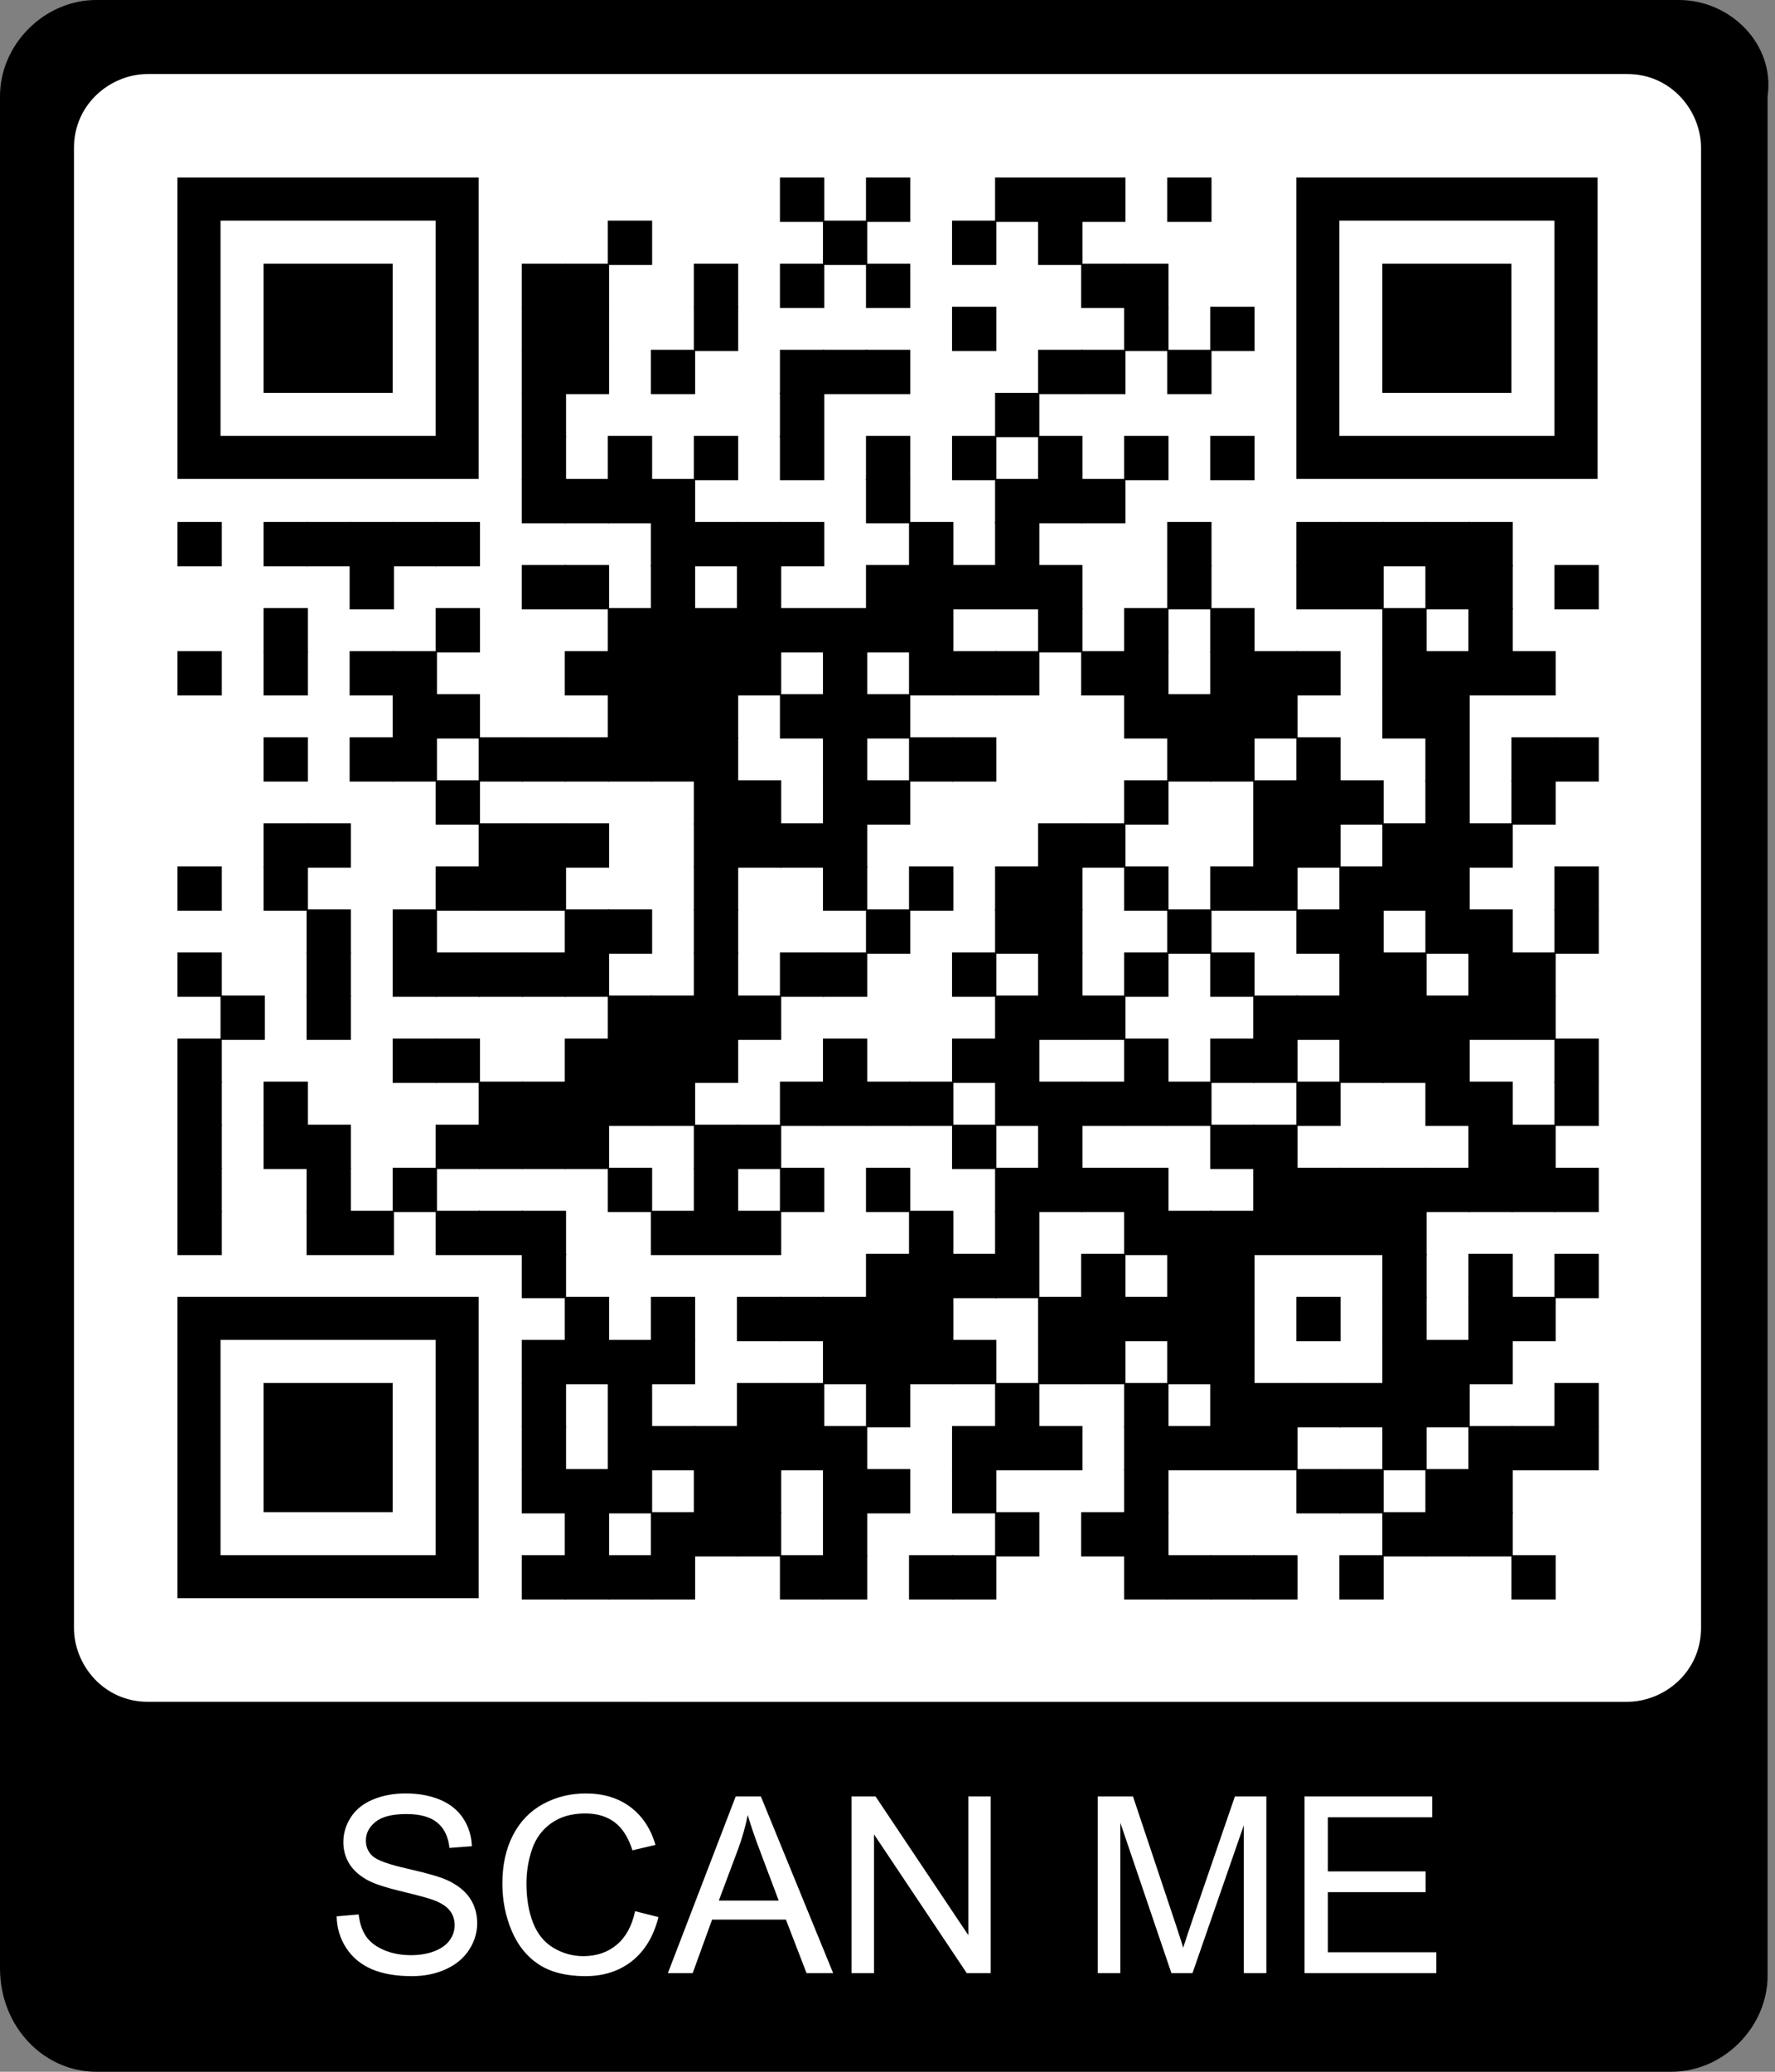 <?xml version="1.0" encoding="utf-8"?>
<svg xmlns="http://www.w3.org/2000/svg" xmlns:xlink="http://www.w3.org/1999/xlink" xml:space="preserve" width="990" height="1155" viewBox="0 0 990 1155"><rect x="0" y="0" width="990" height="1155" fill="#808080" stroke="none"/><rect width="916.575" height="916.575" fill="#ffffff" x="41.25" y="41.25"/><g transform="scale(41.25)" fill="#000000"><path d="M22.7,0H1.3C0.6,0,0,0.6,0,1.3v25.3C0,27.4,0.6,28,1.3,28h21.3c0.7,0,1.3-0.6,1.3-1.3V1.3C24,0.6,23.4,0,22.7,0 z M23,22c0,0.6-0.5,1-1,1H2c-0.6,0-1-0.5-1-1V2c0-0.6,0.5-1,1-1h20c0.6,0,1,0.5,1,1V22z"/></g><g fill="#000000">
<g transform="translate(435,99) scale(4.12)"><rect width="6" height="6"/></g>
<g transform="translate(483,99) scale(4.12)"><rect width="6" height="6"/></g>
<g transform="translate(555,99) scale(4.12)"><rect width="6" height="6"/></g>
<g transform="translate(579,99) scale(4.12)"><rect width="6" height="6"/></g>
<g transform="translate(603,99) scale(4.12)"><rect width="6" height="6"/></g>
<g transform="translate(651,99) scale(4.12)"><rect width="6" height="6"/></g>
<g transform="translate(339,123) scale(4.12)"><rect width="6" height="6"/></g>
<g transform="translate(459,123) scale(4.12)"><rect width="6" height="6"/></g>
<g transform="translate(531,123) scale(4.12)"><rect width="6" height="6"/></g>
<g transform="translate(579,123) scale(4.12)"><rect width="6" height="6"/></g>
<g transform="translate(291,147) scale(4.12)"><rect width="6" height="6"/></g>
<g transform="translate(315,147) scale(4.12)"><rect width="6" height="6"/></g>
<g transform="translate(387,147) scale(4.12)"><rect width="6" height="6"/></g>
<g transform="translate(435,147) scale(4.12)"><rect width="6" height="6"/></g>
<g transform="translate(483,147) scale(4.12)"><rect width="6" height="6"/></g>
<g transform="translate(603,147) scale(4.12)"><rect width="6" height="6"/></g>
<g transform="translate(627,147) scale(4.12)"><rect width="6" height="6"/></g>
<g transform="translate(291,171) scale(4.12)"><rect width="6" height="6"/></g>
<g transform="translate(315,171) scale(4.12)"><rect width="6" height="6"/></g>
<g transform="translate(387,171) scale(4.12)"><rect width="6" height="6"/></g>
<g transform="translate(531,171) scale(4.12)"><rect width="6" height="6"/></g>
<g transform="translate(627,171) scale(4.12)"><rect width="6" height="6"/></g>
<g transform="translate(675,171) scale(4.12)"><rect width="6" height="6"/></g>
<g transform="translate(291,195) scale(4.12)"><rect width="6" height="6"/></g>
<g transform="translate(315,195) scale(4.12)"><rect width="6" height="6"/></g>
<g transform="translate(363,195) scale(4.12)"><rect width="6" height="6"/></g>
<g transform="translate(435,195) scale(4.12)"><rect width="6" height="6"/></g>
<g transform="translate(459,195) scale(4.12)"><rect width="6" height="6"/></g>
<g transform="translate(483,195) scale(4.12)"><rect width="6" height="6"/></g>
<g transform="translate(579,195) scale(4.12)"><rect width="6" height="6"/></g>
<g transform="translate(603,195) scale(4.12)"><rect width="6" height="6"/></g>
<g transform="translate(651,195) scale(4.12)"><rect width="6" height="6"/></g>
<g transform="translate(291,219) scale(4.12)"><rect width="6" height="6"/></g>
<g transform="translate(435,219) scale(4.12)"><rect width="6" height="6"/></g>
<g transform="translate(555,219) scale(4.12)"><rect width="6" height="6"/></g>
<g transform="translate(291,243) scale(4.12)"><rect width="6" height="6"/></g>
<g transform="translate(339,243) scale(4.12)"><rect width="6" height="6"/></g>
<g transform="translate(387,243) scale(4.12)"><rect width="6" height="6"/></g>
<g transform="translate(435,243) scale(4.12)"><rect width="6" height="6"/></g>
<g transform="translate(483,243) scale(4.12)"><rect width="6" height="6"/></g>
<g transform="translate(531,243) scale(4.12)"><rect width="6" height="6"/></g>
<g transform="translate(579,243) scale(4.12)"><rect width="6" height="6"/></g>
<g transform="translate(627,243) scale(4.12)"><rect width="6" height="6"/></g>
<g transform="translate(675,243) scale(4.12)"><rect width="6" height="6"/></g>
<g transform="translate(291,267) scale(4.12)"><rect width="6" height="6"/></g>
<g transform="translate(315,267) scale(4.12)"><rect width="6" height="6"/></g>
<g transform="translate(339,267) scale(4.12)"><rect width="6" height="6"/></g>
<g transform="translate(363,267) scale(4.12)"><rect width="6" height="6"/></g>
<g transform="translate(483,267) scale(4.12)"><rect width="6" height="6"/></g>
<g transform="translate(555,267) scale(4.12)"><rect width="6" height="6"/></g>
<g transform="translate(579,267) scale(4.12)"><rect width="6" height="6"/></g>
<g transform="translate(603,267) scale(4.12)"><rect width="6" height="6"/></g>
<g transform="translate(99,291) scale(4.12)"><rect width="6" height="6"/></g>
<g transform="translate(147,291) scale(4.12)"><rect width="6" height="6"/></g>
<g transform="translate(171,291) scale(4.12)"><rect width="6" height="6"/></g>
<g transform="translate(195,291) scale(4.12)"><rect width="6" height="6"/></g>
<g transform="translate(219,291) scale(4.12)"><rect width="6" height="6"/></g>
<g transform="translate(243,291) scale(4.12)"><rect width="6" height="6"/></g>
<g transform="translate(363,291) scale(4.12)"><rect width="6" height="6"/></g>
<g transform="translate(387,291) scale(4.12)"><rect width="6" height="6"/></g>
<g transform="translate(411,291) scale(4.12)"><rect width="6" height="6"/></g>
<g transform="translate(435,291) scale(4.12)"><rect width="6" height="6"/></g>
<g transform="translate(507,291) scale(4.12)"><rect width="6" height="6"/></g>
<g transform="translate(555,291) scale(4.12)"><rect width="6" height="6"/></g>
<g transform="translate(651,291) scale(4.12)"><rect width="6" height="6"/></g>
<g transform="translate(723,291) scale(4.12)"><rect width="6" height="6"/></g>
<g transform="translate(747,291) scale(4.12)"><rect width="6" height="6"/></g>
<g transform="translate(771,291) scale(4.12)"><rect width="6" height="6"/></g>
<g transform="translate(795,291) scale(4.12)"><rect width="6" height="6"/></g>
<g transform="translate(819,291) scale(4.12)"><rect width="6" height="6"/></g>
<g transform="translate(195,315) scale(4.12)"><rect width="6" height="6"/></g>
<g transform="translate(291,315) scale(4.12)"><rect width="6" height="6"/></g>
<g transform="translate(315,315) scale(4.12)"><rect width="6" height="6"/></g>
<g transform="translate(363,315) scale(4.12)"><rect width="6" height="6"/></g>
<g transform="translate(411,315) scale(4.12)"><rect width="6" height="6"/></g>
<g transform="translate(483,315) scale(4.12)"><rect width="6" height="6"/></g>
<g transform="translate(507,315) scale(4.12)"><rect width="6" height="6"/></g>
<g transform="translate(531,315) scale(4.12)"><rect width="6" height="6"/></g>
<g transform="translate(555,315) scale(4.12)"><rect width="6" height="6"/></g>
<g transform="translate(579,315) scale(4.12)"><rect width="6" height="6"/></g>
<g transform="translate(651,315) scale(4.12)"><rect width="6" height="6"/></g>
<g transform="translate(723,315) scale(4.12)"><rect width="6" height="6"/></g>
<g transform="translate(747,315) scale(4.12)"><rect width="6" height="6"/></g>
<g transform="translate(795,315) scale(4.12)"><rect width="6" height="6"/></g>
<g transform="translate(819,315) scale(4.12)"><rect width="6" height="6"/></g>
<g transform="translate(867,315) scale(4.12)"><rect width="6" height="6"/></g>
<g transform="translate(147,339) scale(4.12)"><rect width="6" height="6"/></g>
<g transform="translate(243,339) scale(4.12)"><rect width="6" height="6"/></g>
<g transform="translate(339,339) scale(4.12)"><rect width="6" height="6"/></g>
<g transform="translate(363,339) scale(4.12)"><rect width="6" height="6"/></g>
<g transform="translate(387,339) scale(4.12)"><rect width="6" height="6"/></g>
<g transform="translate(411,339) scale(4.12)"><rect width="6" height="6"/></g>
<g transform="translate(435,339) scale(4.12)"><rect width="6" height="6"/></g>
<g transform="translate(459,339) scale(4.12)"><rect width="6" height="6"/></g>
<g transform="translate(483,339) scale(4.12)"><rect width="6" height="6"/></g>
<g transform="translate(507,339) scale(4.12)"><rect width="6" height="6"/></g>
<g transform="translate(579,339) scale(4.12)"><rect width="6" height="6"/></g>
<g transform="translate(627,339) scale(4.12)"><rect width="6" height="6"/></g>
<g transform="translate(675,339) scale(4.12)"><rect width="6" height="6"/></g>
<g transform="translate(771,339) scale(4.12)"><rect width="6" height="6"/></g>
<g transform="translate(819,339) scale(4.12)"><rect width="6" height="6"/></g>
<g transform="translate(99,363) scale(4.12)"><rect width="6" height="6"/></g>
<g transform="translate(147,363) scale(4.12)"><rect width="6" height="6"/></g>
<g transform="translate(195,363) scale(4.12)"><rect width="6" height="6"/></g>
<g transform="translate(219,363) scale(4.12)"><rect width="6" height="6"/></g>
<g transform="translate(315,363) scale(4.12)"><rect width="6" height="6"/></g>
<g transform="translate(339,363) scale(4.12)"><rect width="6" height="6"/></g>
<g transform="translate(363,363) scale(4.12)"><rect width="6" height="6"/></g>
<g transform="translate(387,363) scale(4.12)"><rect width="6" height="6"/></g>
<g transform="translate(411,363) scale(4.12)"><rect width="6" height="6"/></g>
<g transform="translate(459,363) scale(4.12)"><rect width="6" height="6"/></g>
<g transform="translate(507,363) scale(4.12)"><rect width="6" height="6"/></g>
<g transform="translate(531,363) scale(4.12)"><rect width="6" height="6"/></g>
<g transform="translate(555,363) scale(4.12)"><rect width="6" height="6"/></g>
<g transform="translate(603,363) scale(4.12)"><rect width="6" height="6"/></g>
<g transform="translate(627,363) scale(4.12)"><rect width="6" height="6"/></g>
<g transform="translate(675,363) scale(4.12)"><rect width="6" height="6"/></g>
<g transform="translate(699,363) scale(4.12)"><rect width="6" height="6"/></g>
<g transform="translate(723,363) scale(4.12)"><rect width="6" height="6"/></g>
<g transform="translate(771,363) scale(4.12)"><rect width="6" height="6"/></g>
<g transform="translate(795,363) scale(4.12)"><rect width="6" height="6"/></g>
<g transform="translate(819,363) scale(4.12)"><rect width="6" height="6"/></g>
<g transform="translate(843,363) scale(4.12)"><rect width="6" height="6"/></g>
<g transform="translate(219,387) scale(4.12)"><rect width="6" height="6"/></g>
<g transform="translate(243,387) scale(4.12)"><rect width="6" height="6"/></g>
<g transform="translate(339,387) scale(4.12)"><rect width="6" height="6"/></g>
<g transform="translate(363,387) scale(4.12)"><rect width="6" height="6"/></g>
<g transform="translate(387,387) scale(4.12)"><rect width="6" height="6"/></g>
<g transform="translate(435,387) scale(4.12)"><rect width="6" height="6"/></g>
<g transform="translate(459,387) scale(4.12)"><rect width="6" height="6"/></g>
<g transform="translate(483,387) scale(4.12)"><rect width="6" height="6"/></g>
<g transform="translate(627,387) scale(4.12)"><rect width="6" height="6"/></g>
<g transform="translate(651,387) scale(4.12)"><rect width="6" height="6"/></g>
<g transform="translate(675,387) scale(4.12)"><rect width="6" height="6"/></g>
<g transform="translate(699,387) scale(4.12)"><rect width="6" height="6"/></g>
<g transform="translate(771,387) scale(4.12)"><rect width="6" height="6"/></g>
<g transform="translate(795,387) scale(4.12)"><rect width="6" height="6"/></g>
<g transform="translate(147,411) scale(4.12)"><rect width="6" height="6"/></g>
<g transform="translate(195,411) scale(4.12)"><rect width="6" height="6"/></g>
<g transform="translate(219,411) scale(4.12)"><rect width="6" height="6"/></g>
<g transform="translate(267,411) scale(4.12)"><rect width="6" height="6"/></g>
<g transform="translate(291,411) scale(4.12)"><rect width="6" height="6"/></g>
<g transform="translate(315,411) scale(4.12)"><rect width="6" height="6"/></g>
<g transform="translate(339,411) scale(4.12)"><rect width="6" height="6"/></g>
<g transform="translate(363,411) scale(4.12)"><rect width="6" height="6"/></g>
<g transform="translate(387,411) scale(4.12)"><rect width="6" height="6"/></g>
<g transform="translate(459,411) scale(4.12)"><rect width="6" height="6"/></g>
<g transform="translate(507,411) scale(4.12)"><rect width="6" height="6"/></g>
<g transform="translate(531,411) scale(4.12)"><rect width="6" height="6"/></g>
<g transform="translate(651,411) scale(4.12)"><rect width="6" height="6"/></g>
<g transform="translate(675,411) scale(4.12)"><rect width="6" height="6"/></g>
<g transform="translate(723,411) scale(4.12)"><rect width="6" height="6"/></g>
<g transform="translate(795,411) scale(4.12)"><rect width="6" height="6"/></g>
<g transform="translate(843,411) scale(4.12)"><rect width="6" height="6"/></g>
<g transform="translate(867,411) scale(4.12)"><rect width="6" height="6"/></g>
<g transform="translate(243,435) scale(4.12)"><rect width="6" height="6"/></g>
<g transform="translate(387,435) scale(4.12)"><rect width="6" height="6"/></g>
<g transform="translate(411,435) scale(4.12)"><rect width="6" height="6"/></g>
<g transform="translate(459,435) scale(4.12)"><rect width="6" height="6"/></g>
<g transform="translate(483,435) scale(4.12)"><rect width="6" height="6"/></g>
<g transform="translate(627,435) scale(4.12)"><rect width="6" height="6"/></g>
<g transform="translate(699,435) scale(4.12)"><rect width="6" height="6"/></g>
<g transform="translate(723,435) scale(4.12)"><rect width="6" height="6"/></g>
<g transform="translate(747,435) scale(4.12)"><rect width="6" height="6"/></g>
<g transform="translate(795,435) scale(4.12)"><rect width="6" height="6"/></g>
<g transform="translate(843,435) scale(4.12)"><rect width="6" height="6"/></g>
<g transform="translate(147,459) scale(4.12)"><rect width="6" height="6"/></g>
<g transform="translate(171,459) scale(4.12)"><rect width="6" height="6"/></g>
<g transform="translate(267,459) scale(4.12)"><rect width="6" height="6"/></g>
<g transform="translate(291,459) scale(4.12)"><rect width="6" height="6"/></g>
<g transform="translate(315,459) scale(4.12)"><rect width="6" height="6"/></g>
<g transform="translate(387,459) scale(4.12)"><rect width="6" height="6"/></g>
<g transform="translate(411,459) scale(4.12)"><rect width="6" height="6"/></g>
<g transform="translate(435,459) scale(4.12)"><rect width="6" height="6"/></g>
<g transform="translate(459,459) scale(4.12)"><rect width="6" height="6"/></g>
<g transform="translate(579,459) scale(4.12)"><rect width="6" height="6"/></g>
<g transform="translate(603,459) scale(4.12)"><rect width="6" height="6"/></g>
<g transform="translate(699,459) scale(4.12)"><rect width="6" height="6"/></g>
<g transform="translate(723,459) scale(4.12)"><rect width="6" height="6"/></g>
<g transform="translate(771,459) scale(4.12)"><rect width="6" height="6"/></g>
<g transform="translate(795,459) scale(4.12)"><rect width="6" height="6"/></g>
<g transform="translate(819,459) scale(4.12)"><rect width="6" height="6"/></g>
<g transform="translate(99,483) scale(4.12)"><rect width="6" height="6"/></g>
<g transform="translate(147,483) scale(4.12)"><rect width="6" height="6"/></g>
<g transform="translate(243,483) scale(4.12)"><rect width="6" height="6"/></g>
<g transform="translate(267,483) scale(4.12)"><rect width="6" height="6"/></g>
<g transform="translate(291,483) scale(4.12)"><rect width="6" height="6"/></g>
<g transform="translate(387,483) scale(4.12)"><rect width="6" height="6"/></g>
<g transform="translate(459,483) scale(4.12)"><rect width="6" height="6"/></g>
<g transform="translate(507,483) scale(4.12)"><rect width="6" height="6"/></g>
<g transform="translate(555,483) scale(4.12)"><rect width="6" height="6"/></g>
<g transform="translate(579,483) scale(4.12)"><rect width="6" height="6"/></g>
<g transform="translate(627,483) scale(4.12)"><rect width="6" height="6"/></g>
<g transform="translate(675,483) scale(4.12)"><rect width="6" height="6"/></g>
<g transform="translate(699,483) scale(4.12)"><rect width="6" height="6"/></g>
<g transform="translate(747,483) scale(4.12)"><rect width="6" height="6"/></g>
<g transform="translate(771,483) scale(4.12)"><rect width="6" height="6"/></g>
<g transform="translate(795,483) scale(4.12)"><rect width="6" height="6"/></g>
<g transform="translate(867,483) scale(4.12)"><rect width="6" height="6"/></g>
<g transform="translate(171,507) scale(4.12)"><rect width="6" height="6"/></g>
<g transform="translate(219,507) scale(4.12)"><rect width="6" height="6"/></g>
<g transform="translate(315,507) scale(4.12)"><rect width="6" height="6"/></g>
<g transform="translate(339,507) scale(4.12)"><rect width="6" height="6"/></g>
<g transform="translate(387,507) scale(4.12)"><rect width="6" height="6"/></g>
<g transform="translate(483,507) scale(4.12)"><rect width="6" height="6"/></g>
<g transform="translate(555,507) scale(4.12)"><rect width="6" height="6"/></g>
<g transform="translate(579,507) scale(4.12)"><rect width="6" height="6"/></g>
<g transform="translate(651,507) scale(4.12)"><rect width="6" height="6"/></g>
<g transform="translate(723,507) scale(4.12)"><rect width="6" height="6"/></g>
<g transform="translate(747,507) scale(4.12)"><rect width="6" height="6"/></g>
<g transform="translate(795,507) scale(4.12)"><rect width="6" height="6"/></g>
<g transform="translate(819,507) scale(4.12)"><rect width="6" height="6"/></g>
<g transform="translate(867,507) scale(4.12)"><rect width="6" height="6"/></g>
<g transform="translate(99,531) scale(4.12)"><rect width="6" height="6"/></g>
<g transform="translate(171,531) scale(4.12)"><rect width="6" height="6"/></g>
<g transform="translate(219,531) scale(4.12)"><rect width="6" height="6"/></g>
<g transform="translate(243,531) scale(4.12)"><rect width="6" height="6"/></g>
<g transform="translate(267,531) scale(4.12)"><rect width="6" height="6"/></g>
<g transform="translate(291,531) scale(4.12)"><rect width="6" height="6"/></g>
<g transform="translate(315,531) scale(4.12)"><rect width="6" height="6"/></g>
<g transform="translate(387,531) scale(4.12)"><rect width="6" height="6"/></g>
<g transform="translate(435,531) scale(4.12)"><rect width="6" height="6"/></g>
<g transform="translate(459,531) scale(4.12)"><rect width="6" height="6"/></g>
<g transform="translate(531,531) scale(4.12)"><rect width="6" height="6"/></g>
<g transform="translate(579,531) scale(4.12)"><rect width="6" height="6"/></g>
<g transform="translate(627,531) scale(4.12)"><rect width="6" height="6"/></g>
<g transform="translate(675,531) scale(4.12)"><rect width="6" height="6"/></g>
<g transform="translate(747,531) scale(4.12)"><rect width="6" height="6"/></g>
<g transform="translate(771,531) scale(4.12)"><rect width="6" height="6"/></g>
<g transform="translate(819,531) scale(4.12)"><rect width="6" height="6"/></g>
<g transform="translate(843,531) scale(4.12)"><rect width="6" height="6"/></g>
<g transform="translate(123,555) scale(4.12)"><rect width="6" height="6"/></g>
<g transform="translate(171,555) scale(4.12)"><rect width="6" height="6"/></g>
<g transform="translate(339,555) scale(4.12)"><rect width="6" height="6"/></g>
<g transform="translate(363,555) scale(4.12)"><rect width="6" height="6"/></g>
<g transform="translate(387,555) scale(4.12)"><rect width="6" height="6"/></g>
<g transform="translate(411,555) scale(4.12)"><rect width="6" height="6"/></g>
<g transform="translate(555,555) scale(4.12)"><rect width="6" height="6"/></g>
<g transform="translate(579,555) scale(4.12)"><rect width="6" height="6"/></g>
<g transform="translate(603,555) scale(4.12)"><rect width="6" height="6"/></g>
<g transform="translate(699,555) scale(4.12)"><rect width="6" height="6"/></g>
<g transform="translate(723,555) scale(4.12)"><rect width="6" height="6"/></g>
<g transform="translate(747,555) scale(4.12)"><rect width="6" height="6"/></g>
<g transform="translate(771,555) scale(4.12)"><rect width="6" height="6"/></g>
<g transform="translate(795,555) scale(4.12)"><rect width="6" height="6"/></g>
<g transform="translate(819,555) scale(4.12)"><rect width="6" height="6"/></g>
<g transform="translate(843,555) scale(4.12)"><rect width="6" height="6"/></g>
<g transform="translate(99,579) scale(4.12)"><rect width="6" height="6"/></g>
<g transform="translate(219,579) scale(4.12)"><rect width="6" height="6"/></g>
<g transform="translate(243,579) scale(4.12)"><rect width="6" height="6"/></g>
<g transform="translate(315,579) scale(4.12)"><rect width="6" height="6"/></g>
<g transform="translate(339,579) scale(4.12)"><rect width="6" height="6"/></g>
<g transform="translate(363,579) scale(4.12)"><rect width="6" height="6"/></g>
<g transform="translate(387,579) scale(4.12)"><rect width="6" height="6"/></g>
<g transform="translate(459,579) scale(4.12)"><rect width="6" height="6"/></g>
<g transform="translate(531,579) scale(4.12)"><rect width="6" height="6"/></g>
<g transform="translate(555,579) scale(4.12)"><rect width="6" height="6"/></g>
<g transform="translate(627,579) scale(4.12)"><rect width="6" height="6"/></g>
<g transform="translate(675,579) scale(4.12)"><rect width="6" height="6"/></g>
<g transform="translate(699,579) scale(4.12)"><rect width="6" height="6"/></g>
<g transform="translate(747,579) scale(4.12)"><rect width="6" height="6"/></g>
<g transform="translate(771,579) scale(4.12)"><rect width="6" height="6"/></g>
<g transform="translate(795,579) scale(4.12)"><rect width="6" height="6"/></g>
<g transform="translate(867,579) scale(4.12)"><rect width="6" height="6"/></g>
<g transform="translate(99,603) scale(4.12)"><rect width="6" height="6"/></g>
<g transform="translate(147,603) scale(4.12)"><rect width="6" height="6"/></g>
<g transform="translate(267,603) scale(4.12)"><rect width="6" height="6"/></g>
<g transform="translate(291,603) scale(4.12)"><rect width="6" height="6"/></g>
<g transform="translate(315,603) scale(4.12)"><rect width="6" height="6"/></g>
<g transform="translate(339,603) scale(4.12)"><rect width="6" height="6"/></g>
<g transform="translate(363,603) scale(4.12)"><rect width="6" height="6"/></g>
<g transform="translate(435,603) scale(4.12)"><rect width="6" height="6"/></g>
<g transform="translate(459,603) scale(4.12)"><rect width="6" height="6"/></g>
<g transform="translate(483,603) scale(4.12)"><rect width="6" height="6"/></g>
<g transform="translate(507,603) scale(4.12)"><rect width="6" height="6"/></g>
<g transform="translate(555,603) scale(4.12)"><rect width="6" height="6"/></g>
<g transform="translate(579,603) scale(4.12)"><rect width="6" height="6"/></g>
<g transform="translate(603,603) scale(4.12)"><rect width="6" height="6"/></g>
<g transform="translate(627,603) scale(4.12)"><rect width="6" height="6"/></g>
<g transform="translate(651,603) scale(4.12)"><rect width="6" height="6"/></g>
<g transform="translate(723,603) scale(4.12)"><rect width="6" height="6"/></g>
<g transform="translate(795,603) scale(4.12)"><rect width="6" height="6"/></g>
<g transform="translate(819,603) scale(4.12)"><rect width="6" height="6"/></g>
<g transform="translate(867,603) scale(4.12)"><rect width="6" height="6"/></g>
<g transform="translate(99,627) scale(4.12)"><rect width="6" height="6"/></g>
<g transform="translate(147,627) scale(4.12)"><rect width="6" height="6"/></g>
<g transform="translate(171,627) scale(4.12)"><rect width="6" height="6"/></g>
<g transform="translate(243,627) scale(4.12)"><rect width="6" height="6"/></g>
<g transform="translate(267,627) scale(4.12)"><rect width="6" height="6"/></g>
<g transform="translate(291,627) scale(4.12)"><rect width="6" height="6"/></g>
<g transform="translate(315,627) scale(4.12)"><rect width="6" height="6"/></g>
<g transform="translate(387,627) scale(4.12)"><rect width="6" height="6"/></g>
<g transform="translate(411,627) scale(4.12)"><rect width="6" height="6"/></g>
<g transform="translate(531,627) scale(4.12)"><rect width="6" height="6"/></g>
<g transform="translate(579,627) scale(4.12)"><rect width="6" height="6"/></g>
<g transform="translate(675,627) scale(4.12)"><rect width="6" height="6"/></g>
<g transform="translate(699,627) scale(4.12)"><rect width="6" height="6"/></g>
<g transform="translate(819,627) scale(4.12)"><rect width="6" height="6"/></g>
<g transform="translate(843,627) scale(4.12)"><rect width="6" height="6"/></g>
<g transform="translate(99,651) scale(4.12)"><rect width="6" height="6"/></g>
<g transform="translate(171,651) scale(4.12)"><rect width="6" height="6"/></g>
<g transform="translate(219,651) scale(4.12)"><rect width="6" height="6"/></g>
<g transform="translate(339,651) scale(4.12)"><rect width="6" height="6"/></g>
<g transform="translate(387,651) scale(4.12)"><rect width="6" height="6"/></g>
<g transform="translate(435,651) scale(4.12)"><rect width="6" height="6"/></g>
<g transform="translate(483,651) scale(4.12)"><rect width="6" height="6"/></g>
<g transform="translate(555,651) scale(4.12)"><rect width="6" height="6"/></g>
<g transform="translate(579,651) scale(4.12)"><rect width="6" height="6"/></g>
<g transform="translate(603,651) scale(4.12)"><rect width="6" height="6"/></g>
<g transform="translate(627,651) scale(4.12)"><rect width="6" height="6"/></g>
<g transform="translate(699,651) scale(4.12)"><rect width="6" height="6"/></g>
<g transform="translate(723,651) scale(4.12)"><rect width="6" height="6"/></g>
<g transform="translate(747,651) scale(4.12)"><rect width="6" height="6"/></g>
<g transform="translate(771,651) scale(4.12)"><rect width="6" height="6"/></g>
<g transform="translate(795,651) scale(4.12)"><rect width="6" height="6"/></g>
<g transform="translate(819,651) scale(4.12)"><rect width="6" height="6"/></g>
<g transform="translate(843,651) scale(4.12)"><rect width="6" height="6"/></g>
<g transform="translate(867,651) scale(4.12)"><rect width="6" height="6"/></g>
<g transform="translate(99,675) scale(4.12)"><rect width="6" height="6"/></g>
<g transform="translate(171,675) scale(4.12)"><rect width="6" height="6"/></g>
<g transform="translate(195,675) scale(4.12)"><rect width="6" height="6"/></g>
<g transform="translate(243,675) scale(4.12)"><rect width="6" height="6"/></g>
<g transform="translate(267,675) scale(4.12)"><rect width="6" height="6"/></g>
<g transform="translate(291,675) scale(4.12)"><rect width="6" height="6"/></g>
<g transform="translate(363,675) scale(4.12)"><rect width="6" height="6"/></g>
<g transform="translate(387,675) scale(4.12)"><rect width="6" height="6"/></g>
<g transform="translate(411,675) scale(4.12)"><rect width="6" height="6"/></g>
<g transform="translate(507,675) scale(4.12)"><rect width="6" height="6"/></g>
<g transform="translate(555,675) scale(4.12)"><rect width="6" height="6"/></g>
<g transform="translate(627,675) scale(4.12)"><rect width="6" height="6"/></g>
<g transform="translate(651,675) scale(4.12)"><rect width="6" height="6"/></g>
<g transform="translate(675,675) scale(4.12)"><rect width="6" height="6"/></g>
<g transform="translate(699,675) scale(4.12)"><rect width="6" height="6"/></g>
<g transform="translate(723,675) scale(4.12)"><rect width="6" height="6"/></g>
<g transform="translate(747,675) scale(4.12)"><rect width="6" height="6"/></g>
<g transform="translate(771,675) scale(4.12)"><rect width="6" height="6"/></g>
<g transform="translate(291,699) scale(4.12)"><rect width="6" height="6"/></g>
<g transform="translate(483,699) scale(4.12)"><rect width="6" height="6"/></g>
<g transform="translate(507,699) scale(4.12)"><rect width="6" height="6"/></g>
<g transform="translate(531,699) scale(4.12)"><rect width="6" height="6"/></g>
<g transform="translate(555,699) scale(4.12)"><rect width="6" height="6"/></g>
<g transform="translate(603,699) scale(4.12)"><rect width="6" height="6"/></g>
<g transform="translate(651,699) scale(4.12)"><rect width="6" height="6"/></g>
<g transform="translate(675,699) scale(4.12)"><rect width="6" height="6"/></g>
<g transform="translate(771,699) scale(4.12)"><rect width="6" height="6"/></g>
<g transform="translate(819,699) scale(4.12)"><rect width="6" height="6"/></g>
<g transform="translate(867,699) scale(4.12)"><rect width="6" height="6"/></g>
<g transform="translate(315,723) scale(4.12)"><rect width="6" height="6"/></g>
<g transform="translate(363,723) scale(4.12)"><rect width="6" height="6"/></g>
<g transform="translate(411,723) scale(4.12)"><rect width="6" height="6"/></g>
<g transform="translate(435,723) scale(4.12)"><rect width="6" height="6"/></g>
<g transform="translate(459,723) scale(4.12)"><rect width="6" height="6"/></g>
<g transform="translate(483,723) scale(4.12)"><rect width="6" height="6"/></g>
<g transform="translate(507,723) scale(4.12)"><rect width="6" height="6"/></g>
<g transform="translate(579,723) scale(4.12)"><rect width="6" height="6"/></g>
<g transform="translate(603,723) scale(4.12)"><rect width="6" height="6"/></g>
<g transform="translate(627,723) scale(4.12)"><rect width="6" height="6"/></g>
<g transform="translate(651,723) scale(4.12)"><rect width="6" height="6"/></g>
<g transform="translate(675,723) scale(4.12)"><rect width="6" height="6"/></g>
<g transform="translate(723,723) scale(4.12)"><rect width="6" height="6"/></g>
<g transform="translate(771,723) scale(4.12)"><rect width="6" height="6"/></g>
<g transform="translate(819,723) scale(4.12)"><rect width="6" height="6"/></g>
<g transform="translate(843,723) scale(4.12)"><rect width="6" height="6"/></g>
<g transform="translate(291,747) scale(4.12)"><rect width="6" height="6"/></g>
<g transform="translate(315,747) scale(4.12)"><rect width="6" height="6"/></g>
<g transform="translate(339,747) scale(4.12)"><rect width="6" height="6"/></g>
<g transform="translate(363,747) scale(4.12)"><rect width="6" height="6"/></g>
<g transform="translate(459,747) scale(4.12)"><rect width="6" height="6"/></g>
<g transform="translate(483,747) scale(4.12)"><rect width="6" height="6"/></g>
<g transform="translate(507,747) scale(4.12)"><rect width="6" height="6"/></g>
<g transform="translate(531,747) scale(4.12)"><rect width="6" height="6"/></g>
<g transform="translate(579,747) scale(4.12)"><rect width="6" height="6"/></g>
<g transform="translate(603,747) scale(4.12)"><rect width="6" height="6"/></g>
<g transform="translate(651,747) scale(4.12)"><rect width="6" height="6"/></g>
<g transform="translate(675,747) scale(4.12)"><rect width="6" height="6"/></g>
<g transform="translate(771,747) scale(4.12)"><rect width="6" height="6"/></g>
<g transform="translate(795,747) scale(4.12)"><rect width="6" height="6"/></g>
<g transform="translate(819,747) scale(4.12)"><rect width="6" height="6"/></g>
<g transform="translate(291,771) scale(4.12)"><rect width="6" height="6"/></g>
<g transform="translate(339,771) scale(4.12)"><rect width="6" height="6"/></g>
<g transform="translate(411,771) scale(4.12)"><rect width="6" height="6"/></g>
<g transform="translate(435,771) scale(4.12)"><rect width="6" height="6"/></g>
<g transform="translate(483,771) scale(4.12)"><rect width="6" height="6"/></g>
<g transform="translate(555,771) scale(4.12)"><rect width="6" height="6"/></g>
<g transform="translate(627,771) scale(4.12)"><rect width="6" height="6"/></g>
<g transform="translate(675,771) scale(4.12)"><rect width="6" height="6"/></g>
<g transform="translate(699,771) scale(4.12)"><rect width="6" height="6"/></g>
<g transform="translate(723,771) scale(4.12)"><rect width="6" height="6"/></g>
<g transform="translate(747,771) scale(4.12)"><rect width="6" height="6"/></g>
<g transform="translate(771,771) scale(4.12)"><rect width="6" height="6"/></g>
<g transform="translate(795,771) scale(4.12)"><rect width="6" height="6"/></g>
<g transform="translate(867,771) scale(4.12)"><rect width="6" height="6"/></g>
<g transform="translate(291,795) scale(4.12)"><rect width="6" height="6"/></g>
<g transform="translate(339,795) scale(4.12)"><rect width="6" height="6"/></g>
<g transform="translate(363,795) scale(4.12)"><rect width="6" height="6"/></g>
<g transform="translate(387,795) scale(4.12)"><rect width="6" height="6"/></g>
<g transform="translate(411,795) scale(4.12)"><rect width="6" height="6"/></g>
<g transform="translate(435,795) scale(4.12)"><rect width="6" height="6"/></g>
<g transform="translate(459,795) scale(4.12)"><rect width="6" height="6"/></g>
<g transform="translate(531,795) scale(4.12)"><rect width="6" height="6"/></g>
<g transform="translate(555,795) scale(4.12)"><rect width="6" height="6"/></g>
<g transform="translate(579,795) scale(4.12)"><rect width="6" height="6"/></g>
<g transform="translate(627,795) scale(4.12)"><rect width="6" height="6"/></g>
<g transform="translate(651,795) scale(4.12)"><rect width="6" height="6"/></g>
<g transform="translate(675,795) scale(4.12)"><rect width="6" height="6"/></g>
<g transform="translate(699,795) scale(4.12)"><rect width="6" height="6"/></g>
<g transform="translate(771,795) scale(4.12)"><rect width="6" height="6"/></g>
<g transform="translate(819,795) scale(4.12)"><rect width="6" height="6"/></g>
<g transform="translate(843,795) scale(4.12)"><rect width="6" height="6"/></g>
<g transform="translate(867,795) scale(4.12)"><rect width="6" height="6"/></g>
<g transform="translate(291,819) scale(4.12)"><rect width="6" height="6"/></g>
<g transform="translate(315,819) scale(4.12)"><rect width="6" height="6"/></g>
<g transform="translate(339,819) scale(4.12)"><rect width="6" height="6"/></g>
<g transform="translate(387,819) scale(4.12)"><rect width="6" height="6"/></g>
<g transform="translate(411,819) scale(4.12)"><rect width="6" height="6"/></g>
<g transform="translate(459,819) scale(4.12)"><rect width="6" height="6"/></g>
<g transform="translate(483,819) scale(4.12)"><rect width="6" height="6"/></g>
<g transform="translate(531,819) scale(4.12)"><rect width="6" height="6"/></g>
<g transform="translate(627,819) scale(4.12)"><rect width="6" height="6"/></g>
<g transform="translate(723,819) scale(4.12)"><rect width="6" height="6"/></g>
<g transform="translate(747,819) scale(4.12)"><rect width="6" height="6"/></g>
<g transform="translate(795,819) scale(4.12)"><rect width="6" height="6"/></g>
<g transform="translate(819,819) scale(4.12)"><rect width="6" height="6"/></g>
<g transform="translate(315,843) scale(4.12)"><rect width="6" height="6"/></g>
<g transform="translate(363,843) scale(4.12)"><rect width="6" height="6"/></g>
<g transform="translate(387,843) scale(4.12)"><rect width="6" height="6"/></g>
<g transform="translate(411,843) scale(4.12)"><rect width="6" height="6"/></g>
<g transform="translate(459,843) scale(4.12)"><rect width="6" height="6"/></g>
<g transform="translate(555,843) scale(4.12)"><rect width="6" height="6"/></g>
<g transform="translate(603,843) scale(4.12)"><rect width="6" height="6"/></g>
<g transform="translate(627,843) scale(4.12)"><rect width="6" height="6"/></g>
<g transform="translate(771,843) scale(4.12)"><rect width="6" height="6"/></g>
<g transform="translate(795,843) scale(4.12)"><rect width="6" height="6"/></g>
<g transform="translate(819,843) scale(4.12)"><rect width="6" height="6"/></g>
<g transform="translate(291,867) scale(4.12)"><rect width="6" height="6"/></g>
<g transform="translate(315,867) scale(4.12)"><rect width="6" height="6"/></g>
<g transform="translate(339,867) scale(4.12)"><rect width="6" height="6"/></g>
<g transform="translate(363,867) scale(4.12)"><rect width="6" height="6"/></g>
<g transform="translate(435,867) scale(4.12)"><rect width="6" height="6"/></g>
<g transform="translate(459,867) scale(4.12)"><rect width="6" height="6"/></g>
<g transform="translate(507,867) scale(4.12)"><rect width="6" height="6"/></g>
<g transform="translate(531,867) scale(4.12)"><rect width="6" height="6"/></g>
<g transform="translate(627,867) scale(4.12)"><rect width="6" height="6"/></g>
<g transform="translate(651,867) scale(4.12)"><rect width="6" height="6"/></g>
<g transform="translate(675,867) scale(4.12)"><rect width="6" height="6"/></g>
<g transform="translate(699,867) scale(4.12)"><rect width="6" height="6"/></g>
<g transform="translate(747,867) scale(4.12)"><rect width="6" height="6"/></g>
<g transform="translate(843,867) scale(4.12)"><rect width="6" height="6"/></g>
<g transform="translate(99,99)"><g transform="scale(12)"><path d="M0,0v14h14V0H0z M12,12H2V2h10V12z"/></g></g>
<g transform="translate(723,99)"><g transform="scale(12)"><path d="M0,0v14h14V0H0z M12,12H2V2h10V12z"/></g></g>
<g transform="translate(99,723)"><g transform="scale(12)"><path d="M0,0v14h14V0H0z M12,12H2V2h10V12z"/></g></g>
<g transform="translate(147,147)"><g transform="scale(12)"><rect width="6" height="6"/></g></g>
<g transform="translate(771,147)"><g transform="scale(12)"><rect width="6" height="6"/></g></g>
<g transform="translate(147,771)"><g transform="scale(12)"><rect width="6" height="6"/></g></g>
</g><g transform="translate(181.56,935) scale(1.376)"><path fill="#FFFFFF" d="M4.492,96.924l8.936-0.781q0.635,5.371,2.954,8.813t7.202,5.566t10.986,2.124q5.42,0,9.57-1.611t6.177-4.419t2.026-6.128q0-3.369-1.953-5.884t-6.445-4.224q-2.881-1.123-12.744-3.491t-13.818-4.468q-5.127-2.686-7.642-6.665t-2.515-8.911q0-5.42,3.076-10.132t8.984-7.153t13.135-2.441q7.959,0,14.038,2.563t9.351,7.544t3.516,11.279l-9.082,0.684q-0.732-6.787-4.956-10.254t-12.476-3.467q-8.594,0-12.524,3.149t-3.931,7.593q0,3.857,2.783,6.348q2.734,2.49,14.282,5.103t15.845,4.565q6.25,2.881,9.229,7.3t2.979,10.181q0,5.713-3.271,10.767t-9.399,7.861t-13.794,2.808q-9.717,0-16.284-2.832t-10.303-8.521t-3.931-12.866z M125.488,94.824l9.473,2.393q-2.979,11.67-10.718,17.798t-18.921,6.128q-11.572,0-18.823-4.712t-11.035-13.647t-3.784-19.189q0-11.182,4.272-19.507t12.158-12.646t17.358-4.321q10.742,0,18.066,5.469t10.205,15.381l-9.326,2.197q-2.49-7.812-7.227-11.377t-11.914-3.564q-8.252,0-13.794,3.955t-7.788,10.62t-2.246,13.745q0,9.131,2.661,15.942t8.276,10.181t12.158,3.369q7.959,0,13.477-4.59t7.471-13.623z M138.77,119.922l27.49-71.582l10.205,0l29.297,71.582l-10.791,0l-8.35-21.68l-29.932,0l-7.861,21.68l-10.059,0z M159.424,90.527l24.268,0l-7.471-19.824q-3.418-9.033-5.078-14.844q-1.367,6.885-3.857,13.672z M213.232,119.922l0-71.582l9.717,0l37.598,56.201l0-56.201l9.082,0l0,71.582l-9.717,0l-37.598-56.25l0,56.25l-9.082,0z  M313.037,119.922l0-71.582l14.258,0l16.943,50.684q2.344,7.08,3.418,10.596q1.221-3.906,3.809-11.475l17.139-49.805l12.744,0l0,71.582l-9.131,0l0-59.912l-20.801,59.912l-8.545,0l-20.703-60.938l0,60.938l-9.131,0z M396.826,119.922l0-71.582l51.758,0l0,8.447l-42.285,0l0,21.924l39.6,0l0,8.398l-39.6,0l0,24.365l43.945,0l0,8.447l-53.418,0z"/></g></svg>
